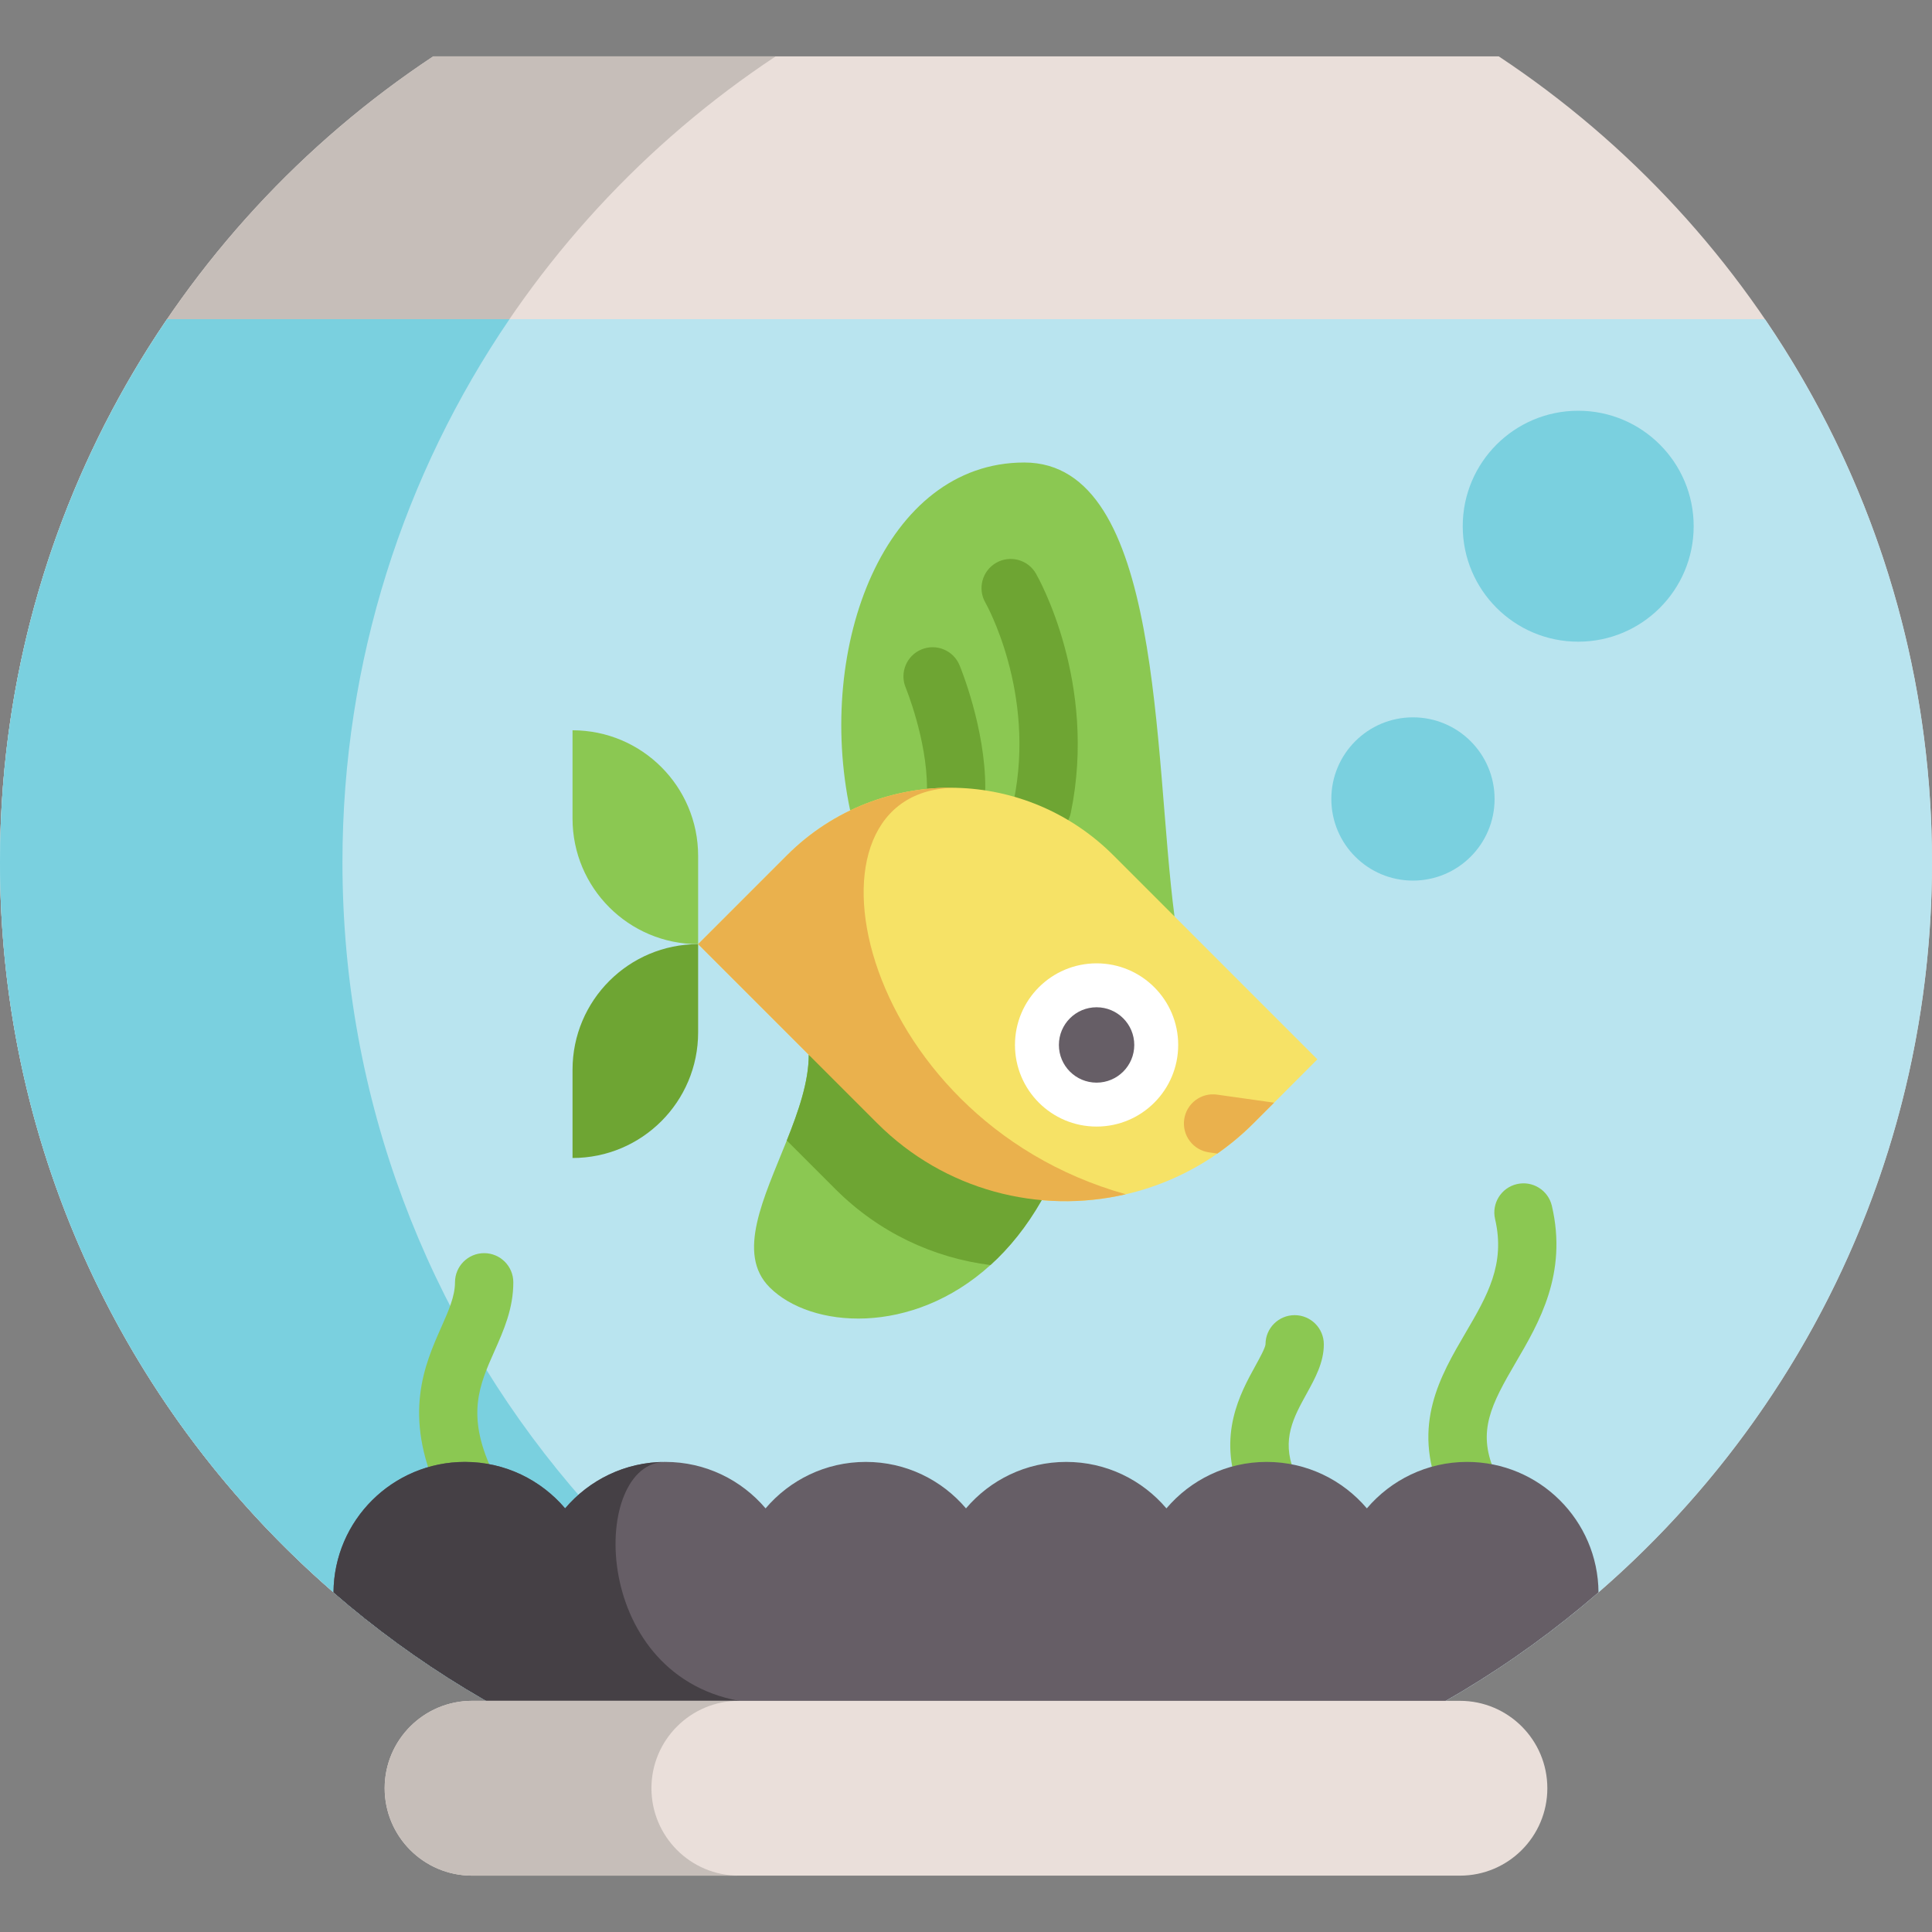 <svg id="Capa_1" enable-background="new 0 0 512 512" height="512" viewBox="0 0 512 512" width="512" xmlns="http://www.w3.org/2000/svg"><rect x="0" y="0" width="512" height="512" fill="#808080" stroke="none"/><path d="m383.149 450.737c76.98-44.138 128.851-127.127 128.851-222.226 0-89.208-45.63-167.754-114.815-213.575h-282.369c-69.186 45.82-114.816 124.366-114.816 213.575 0 95.1 51.871 178.088 128.851 222.227" fill="#eadfda"/><path d="m301.38 480.49c-14.723 2.634-29.891 4.009-45.376 4.009-141.385 0-256-114.615-256-255.989 0-89.208 45.63-167.754 114.816-213.575h90.742c-69.186 45.82-114.805 124.366-114.805 213.574 0 125.89 90.89 230.562 210.623 251.981z" fill="#c6beb9"/><path d="m512 228.511c0 77.277-34.249 146.557-88.383 193.489-44.911 38.934-103.519 62.5-167.617 62.5s-122.706-23.566-167.617-62.501c-54.134-46.931-88.383-116.212-88.383-193.488 0-53.372 16.331-102.916 44.276-143.924h423.448c27.945 41.007 44.276 90.551 44.276 143.924z" fill="#b9e4ef"/><path d="m301.376 480.491c-14.724 2.634-29.891 4.009-45.376 4.009-141.385 0-256-114.615-256-255.989 0-53.372 16.331-102.916 44.276-143.924h90.742c-27.934 41.008-44.266 90.552-44.266 143.924 0 125.889 90.89 230.561 210.624 251.98z" fill="#7ad0df"/><g fill="#8bc852"><path d="m388.8 400.302c-3.019 0-5.887-1.781-7.128-4.74-7.547-17.993.033-30.939 6.72-42.36 5.698-9.731 10.619-18.136 7.822-30.122-.97-4.155 1.613-8.31 5.769-9.28 4.157-.971 8.31 1.613 9.28 5.769 4.197 17.987-3.417 30.991-9.536 41.441-6.62 11.306-10.153 18.208-5.805 28.575 1.65 3.935-.202 8.463-4.137 10.114-.976.409-1.989.603-2.985.603z"/><path d="m335.68 400.302c-3.089 0-6.005-1.864-7.198-4.914-5.901-15.09.199-26.153 4.235-33.475 1.032-1.872 2.592-4.701 2.659-5.67 0-4.267 3.459-7.714 7.726-7.714s7.726 3.472 7.726 7.739c0 4.801-2.328 9.023-4.579 13.106-3.414 6.193-6.639 12.042-3.376 20.386 1.554 3.974-.407 8.455-4.382 10.01-.923.36-1.875.532-2.811.532z"/><path d="m123.208 400.302c-2.931 0-5.733-1.676-7.032-4.516-9.532-20.852-3.591-34.241.747-44.018 1.962-4.423 3.657-8.242 3.657-11.944 0-4.267 3.459-7.726 7.726-7.726s7.726 3.459 7.726 7.726c0 6.976-2.534 12.687-4.985 18.211-4.001 9.017-7.456 16.805-.817 31.326 1.774 3.881.066 8.465-3.815 10.239-1.041.476-2.133.702-3.207.702z"/></g><path d="m423.617 421.999c-44.911 38.935-103.519 62.501-167.617 62.501-32.895 0-64.331-6.209-93.227-17.516-27.405-10.715-52.526-26.02-74.389-44.985.127-19.113 15.675-34.577 34.82-34.577 10.641 0 20.171 4.792 26.559 12.312 6.389-7.52 15.908-12.312 26.559-12.312 10.641 0 20.171 4.792 26.559 12.312 6.389-7.52 15.908-12.312 26.559-12.312s20.171 4.792 26.559 12.312c6.389-7.52 15.908-12.312 26.559-12.312s20.171 4.792 26.559 12.312c6.389-7.52 15.919-12.312 26.559-12.312 10.651 0 20.171 4.792 26.559 12.312 6.389-7.52 15.919-12.312 26.559-12.312 19.147 0 34.696 15.464 34.823 34.577z" fill="#665e66"/><path d="m162.773 466.984c-27.405-10.715-52.526-26.02-74.389-44.985.127-19.113 15.675-34.577 34.82-34.577 10.641 0 20.171 4.792 26.559 12.312 6.389-7.52 15.908-12.312 26.559-12.312-19.769 0-20.403 55.932 19.483 63.315 16.31 3.015-3.691 9.573-33.032 16.247z" fill="#454045"/><path d="m386.896 450.738h-261.792c-12.793 0-23.164 10.371-23.164 23.164 0 12.793 10.371 23.164 23.164 23.164h261.793c12.793 0 23.164-10.371 23.164-23.164-.001-12.793-10.372-23.164-23.165-23.164z" fill="#eadfda"/><path d="m179.428 490.286c4.189 4.189 9.974 6.78 16.374 6.78h-70.698c-6.399 0-12.185-2.591-16.373-6.78-4.199-4.199-6.791-9.985-6.791-16.384 0-12.788 10.376-23.164 23.164-23.164h70.698c-12.788 0-23.164 10.376-23.164 23.164 0 6.399 2.591 12.185 6.79 16.384z" fill="#c6beb9"/><path d="m276.068 318.048c-3.997 7.026-8.623 12.713-13.588 17.204-20.851 18.914-47.615 16.813-58.514 5.913-8.932-8.921-1.504-23.777 4.543-38.92 3.091-7.747 5.82-15.566 5.82-22.716z" fill="#8bc852"/><path d="m311.259 242.874c-5.638-42.939-2.94-120.303-39.823-120.303s-55.379 48.581-46.131 92.209" fill="#8bc852"/><path d="m151.727 193.534c18.383 0 33.285 14.902 33.285 33.285v23.389c-18.383 0-33.285-14.902-33.285-33.285z" fill="#8bc852"/><path d="m276.221 221.548c-.516 0-1.039-.052-1.563-.159-4.18-.859-6.872-4.944-6.013-9.124 5.918-28.79-7.368-52.321-7.503-52.555-2.129-3.698-.857-8.422 2.842-10.551 3.697-2.13 8.422-.857 10.551 2.842.67 1.164 16.331 28.908 9.247 63.375-.752 3.655-3.97 6.172-7.561 6.172z" fill="#6ea533"/><path d="m253.385 216.508c-4.267 0-7.726-3.459-7.726-7.726 0-12.759-5.592-26.442-5.648-26.578-1.628-3.94.242-8.459 4.181-10.092 3.938-1.631 8.454.229 10.091 4.165.279.671 6.83 16.602 6.83 32.505-.001 4.266-3.461 7.726-7.728 7.726z" fill="#6ea533"/><path d="m185.012 250.208c-18.383 0-33.285 14.902-33.285 33.285v23.389c18.383 0 33.285-14.902 33.285-33.285z" fill="#6ea533"/><path d="m349.118 280.735-11.466 11.486-5.46 5.46c-1.854 1.854-3.781 3.575-5.769 5.172-1.236.999-2.514 1.947-3.801 2.854-7.458 5.213-15.71 8.798-24.261 10.786h-.01c-22.922 5.326-48.006-.948-65.87-18.811l-47.471-47.472 23.529-23.539c12.352-12.342 28.66-18.306 44.833-17.894 15.123.381 30.143 6.346 41.691 17.894z" fill="#f6e266"/><path d="m276.068 318.048c-3.997 7.026-8.623 12.713-13.588 17.204-15.01-1.875-29.535-8.571-41.063-20.099l-12.908-12.908c3.091-7.747 5.82-15.566 5.82-22.716z" fill="#6ea533"/><path d="m298.355 316.493c-22.922 5.329-48.008-.947-65.871-18.81l-47.476-47.476 23.535-23.535c12.345-12.345 28.657-18.305 44.834-17.899l.009.009c-44.916-.001-27.052 87.521 44.969 107.711z" fill="#eab14d"/><path d="m337.652 292.221-5.46 5.46c-1.854 1.854-3.781 3.575-5.769 5.172-1.236.999-2.514 1.947-3.801 2.854l-2.225-.319c-4.234-.598-7.17-4.512-6.573-8.736s4.502-7.17 8.726-6.562z" fill="#eab14d"/><circle cx="418.24" cy="139.452" fill="#7ad0df" r="30.601"/><circle cx="374.449" cy="211.734" fill="#7ad0df" r="21.632"/><circle cx="290.605" cy="276.924" fill="#fff" r="21.629"/><circle cx="290.605" cy="276.924" fill="#665e66" r="9.987"/></svg>